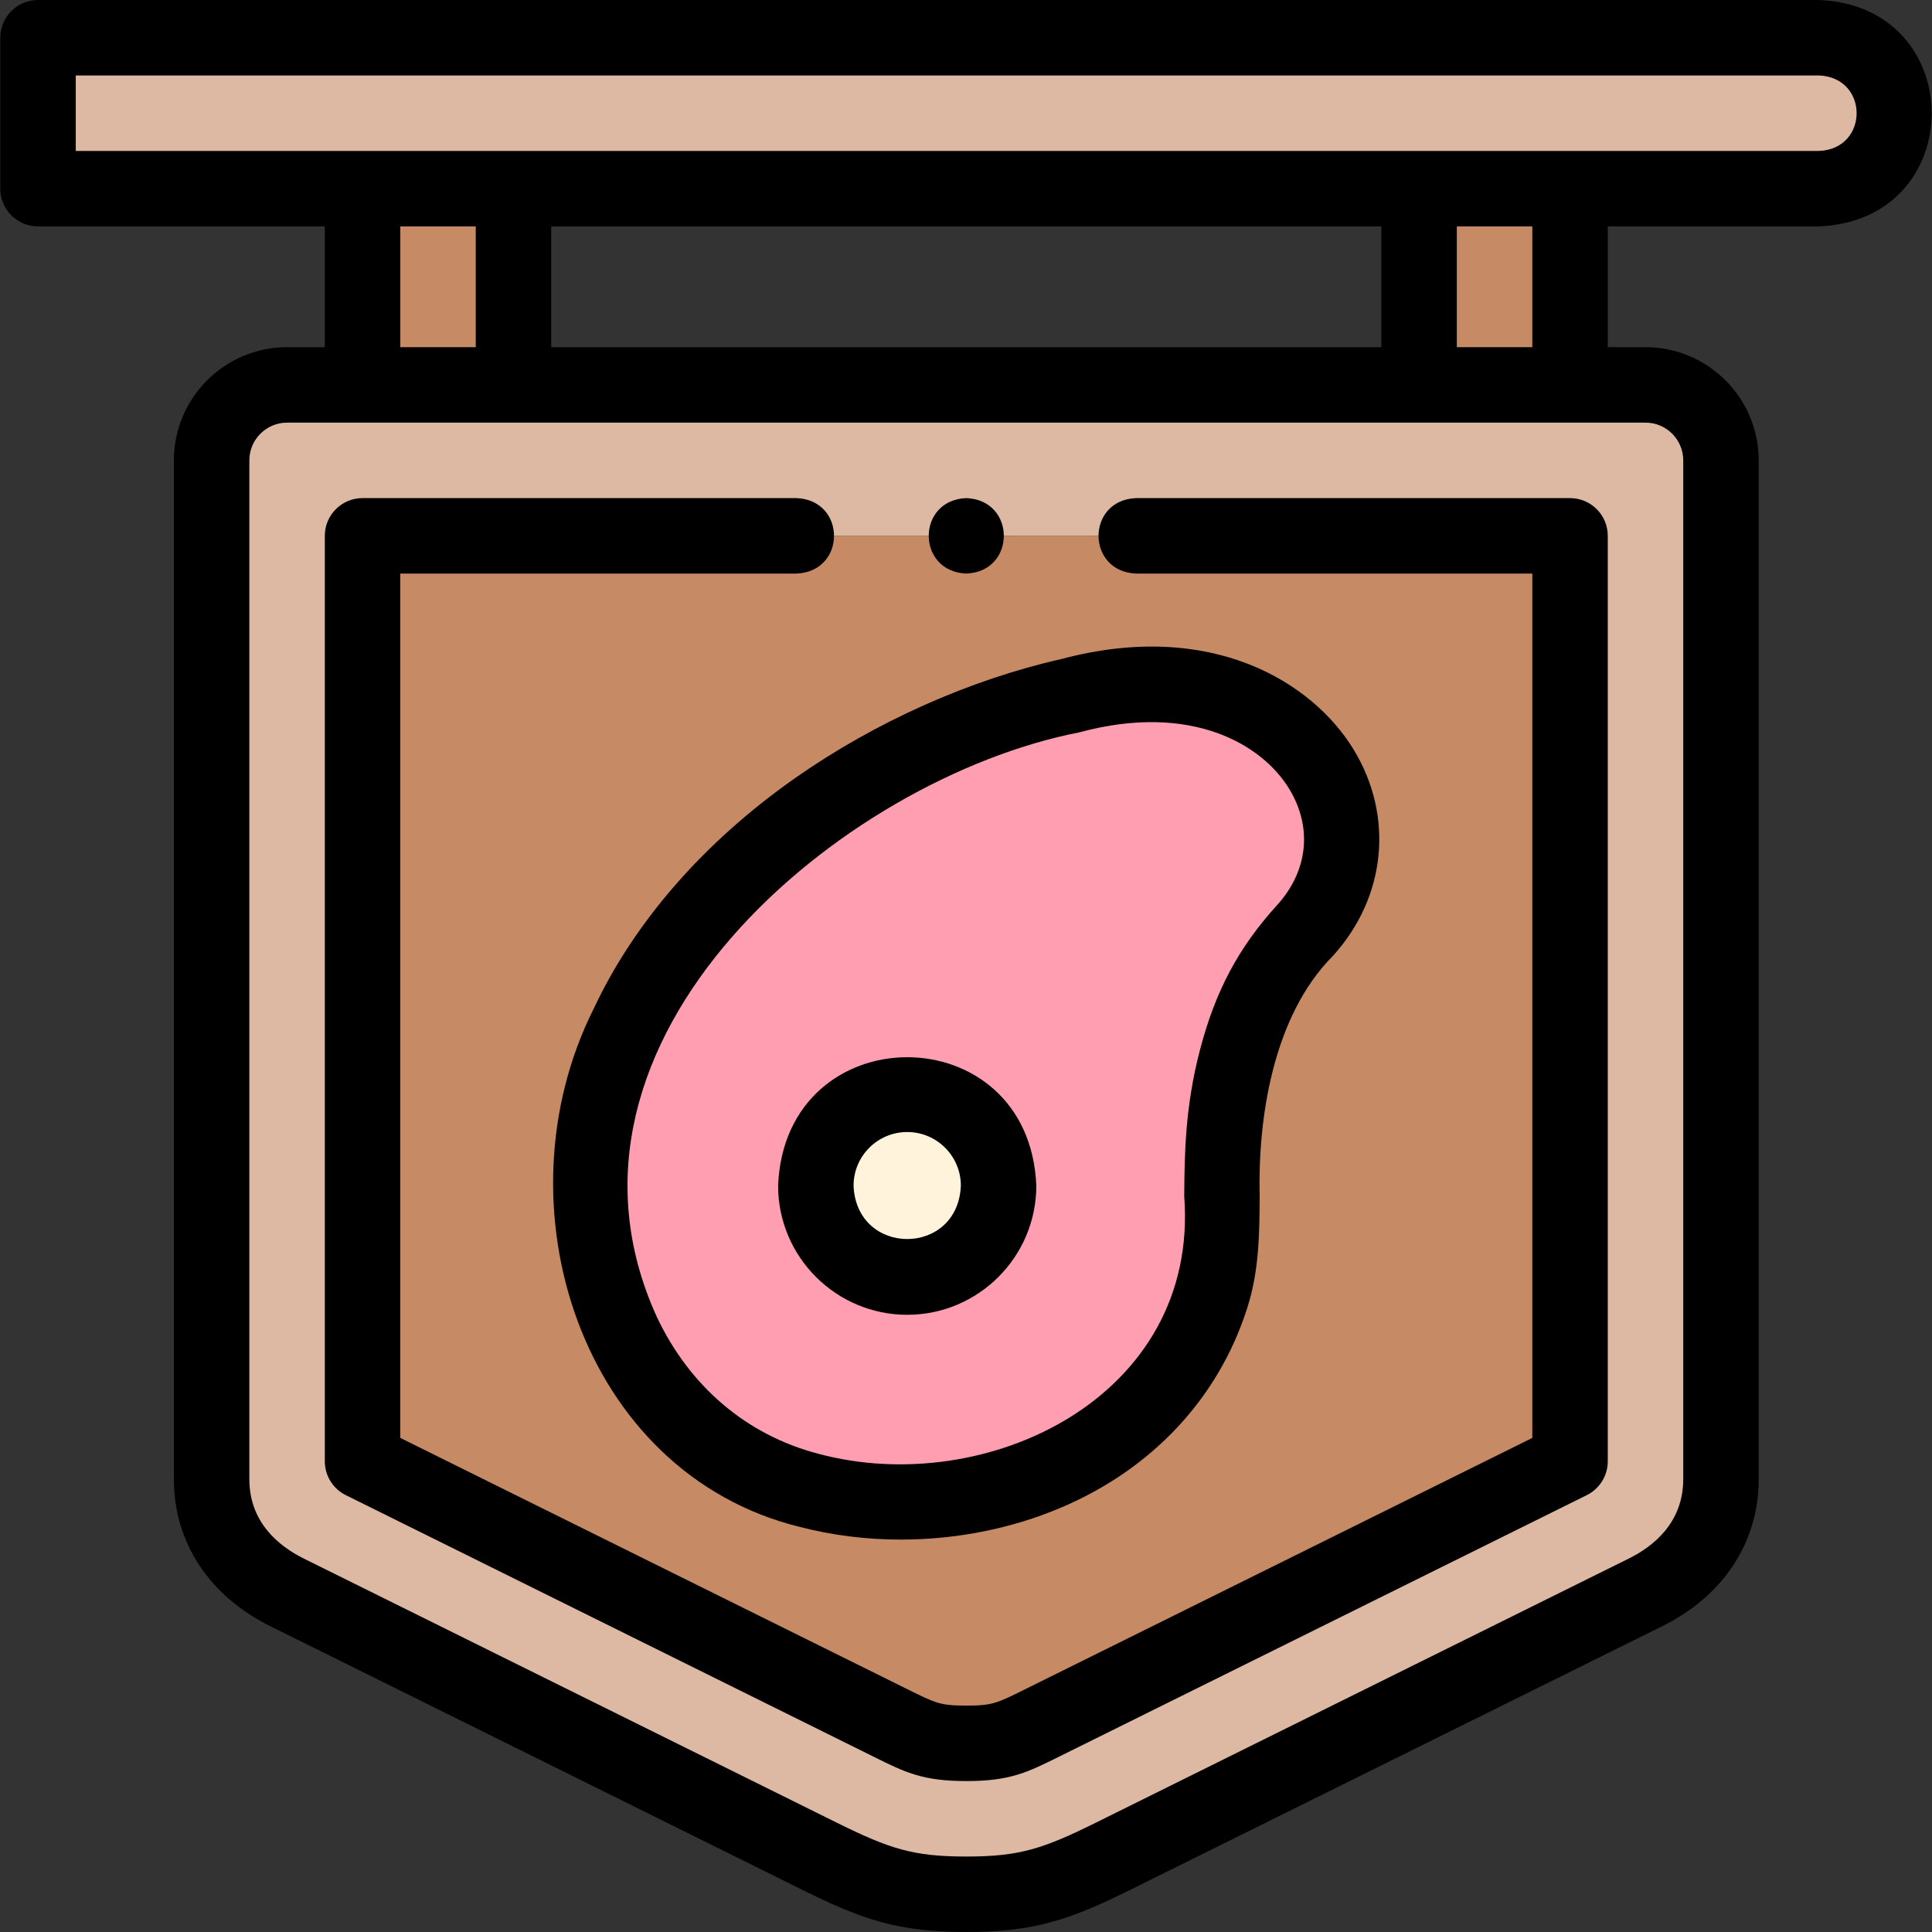 <svg id="Layer_1" enable-background="new 0 0 512.002 512.002" height="512" viewBox="0 0 512.002 512.002" width="512" xmlns="http://www.w3.org/2000/svg"><rect x="0" y="0" width="512.002" height="512.002" fill="#333333" stroke="none"/><g><g clip-rule="evenodd" fill-rule="evenodd"><path d="m116.08 50h279.997 40.001 46c11 0 20-9 20-20s-9-20-20-20h-472v40h66z" fill="#ddb9a3"/><path d="m396.077 102.002h-279.997-40.002c-11 0-20 9-20 20v269.997c0 15.688 10.147 25.118 20 30l141.127 69.936c14.607 7.239 22.581 10.066 38.873 10.066s24.266-2.828 38.873-10.066l141.127-69.936c9.853-4.883 20-14.313 20-30v-269.997c0-11-9-20-20-20zm-299.999 40h320v245.266l-138.888 68.827c-8.778 4.35-11.505 5.907-21.112 5.907s-12.334-1.557-21.112-5.907l-138.888-68.827z" fill="#ddb9a3"/><path d="m416.078 142.002h-320v245.266l138.888 68.827c8.778 4.35 11.506 5.907 21.112 5.907 9.607 0 12.334-1.557 21.112-5.907l138.888-68.827zm-249.715 129.624c21.714-46.403 73.031-77.326 117.334-87.269 57.288-15.35 89.132 32.521 62.125 62.258-9.682 10.662-14.641 20.789-18.137 34.132-6.965 26.587-1.059 45.06-6.639 62.71-14.543 46.006-66.778 61.915-106.765 51.468-49.124-12.833-72.293-71.21-47.918-123.299z" fill="#c68a65"/><path d="m283.697 184.357c-44.302 9.943-95.62 40.866-117.334 87.269-24.375 52.089-1.206 110.466 47.918 123.299 39.987 10.446 92.222-5.463 106.765-51.468 5.579-17.65-.326-36.122 6.639-62.71 3.496-13.344 8.454-23.47 18.137-34.132 27.006-29.738-4.838-77.608-62.125-62.258zm-43.278 105.643c13.375 0 24.217 10.842 24.217 24.217s-10.842 24.217-24.217 24.217-24.217-10.842-24.217-24.217 10.843-24.217 24.217-24.217z" fill="#ff9eb1"/><circle cx="240.419" cy="314.217" fill="#fff3db" r="24.217"/><g fill="#c68a65"><path d="m96.079 50h40.001v52.002h-40.001z"/><path d="m376.076 50h40.001v52.002h-40.001z"/></g></g><g><path d="m482.078 0h-472c-5.523 0-10 4.478-10 10v40c0 5.522 4.477 10 10 10h76v32.003h-10c-16.542 0-30 13.457-30 29.999v269.997c0 16.711 9.316 30.912 25.559 38.96l141.127 69.937c15.804 7.832 25.315 11.106 43.313 11.106 17.999 0 27.51-3.274 43.314-11.106l141.126-69.936c16.244-8.049 25.56-22.25 25.56-38.961v-269.997c0-16.542-13.458-29.999-30-29.999h-10v-32.003h56c39.81-1.653 39.779-58.362.001-60zm-375.999 60h20.001v32.003h-20.001zm40.001 32.003v-32.003h219.996v32.003zm299.998 29.999v269.997c0 11.476-7.853 17.775-14.44 21.04l-141.126 69.937c-14.111 6.993-20.342 9.026-34.433 9.026-14.09 0-20.322-2.033-34.433-9.026l-141.128-69.937c-6.587-3.265-14.439-9.563-14.439-21.04v-269.997c0-5.514 4.486-9.999 10-9.999h360c5.513 0 9.999 4.485 9.999 9.999zm-40-29.999h-20.001v-32.003h20.001zm76-52.003h-462v-20h462c13.27.551 13.26 19.454 0 20z"/><path d="m91.638 396.229 138.888 68.827 1.038.516c8.353 4.146 12.954 6.431 24.514 6.431 11.561 0 16.162-2.284 24.515-6.432l139.926-69.342c3.405-1.688 5.56-5.159 5.56-8.96v-245.266c0-5.522-4.477-10-10-10h-115.004c-13.268.528-13.258 19.476 0 20h105.003v229.061l-133.328 66.072-1.051.521c-7.586 3.766-8.751 4.345-15.621 4.345-6.869 0-8.035-.579-15.621-4.345l-134.379-66.594v-229.06h104.996c13.268-.528 13.258-19.476 0-20h-114.995c-5.523 0-10 4.478-10 10v245.266c0 3.8 2.154 7.272 5.559 8.96z"/><path d="m157.306 267.388c-26.11 52.055-3.256 122.877 54.448 137.213 8.724 2.278 17.844 3.404 26.994 3.404 14.551-.001 29.173-2.85 42.36-8.437 24.34-10.314 41.911-29.172 49.474-53.097 3.091-9.78 3.169-19.263 3.25-29.301-.531-20.607 3.468-47.86 19.393-63.832 14.123-15.551 16.272-37.039 5.476-54.742-10.788-17.69-37.517-34.558-77.391-23.953-24.315 5.487-49.34 16.665-70.489 31.486-24.19 16.953-42.695 38.136-53.515 61.259zm128.58-73.275c.133-.029.266-.062.398-.098 29.31-7.853 48.129 3.17 55.34 14.994 6.249 10.246 5.05 21.791-3.206 30.882-10.213 11.246-16.316 22.707-20.407 38.321-3.986 15.218-4.089 27.743-4.179 38.794 4.046 53.327-52.592 80.237-97.024 68.242-18.906-4.938-34.099-17.846-42.78-36.344-33.545-73.814 49.179-142.506 111.858-154.791z"/><path d="m240.42 348.434c18.867 0 34.217-15.35 34.217-34.218-1.88-45.394-66.562-45.38-68.434 0 0 18.868 15.349 34.218 34.217 34.218zm0-48.435c7.839 0 14.217 6.378 14.217 14.217-.781 18.862-27.656 18.856-28.434 0 0-7.839 6.378-14.217 14.217-14.217z"/><path d="m256.078 152.003c13.268-.528 13.258-19.476 0-20h-.007c-13.268.53-13.25 19.478.007 20z"/></g></g></svg>